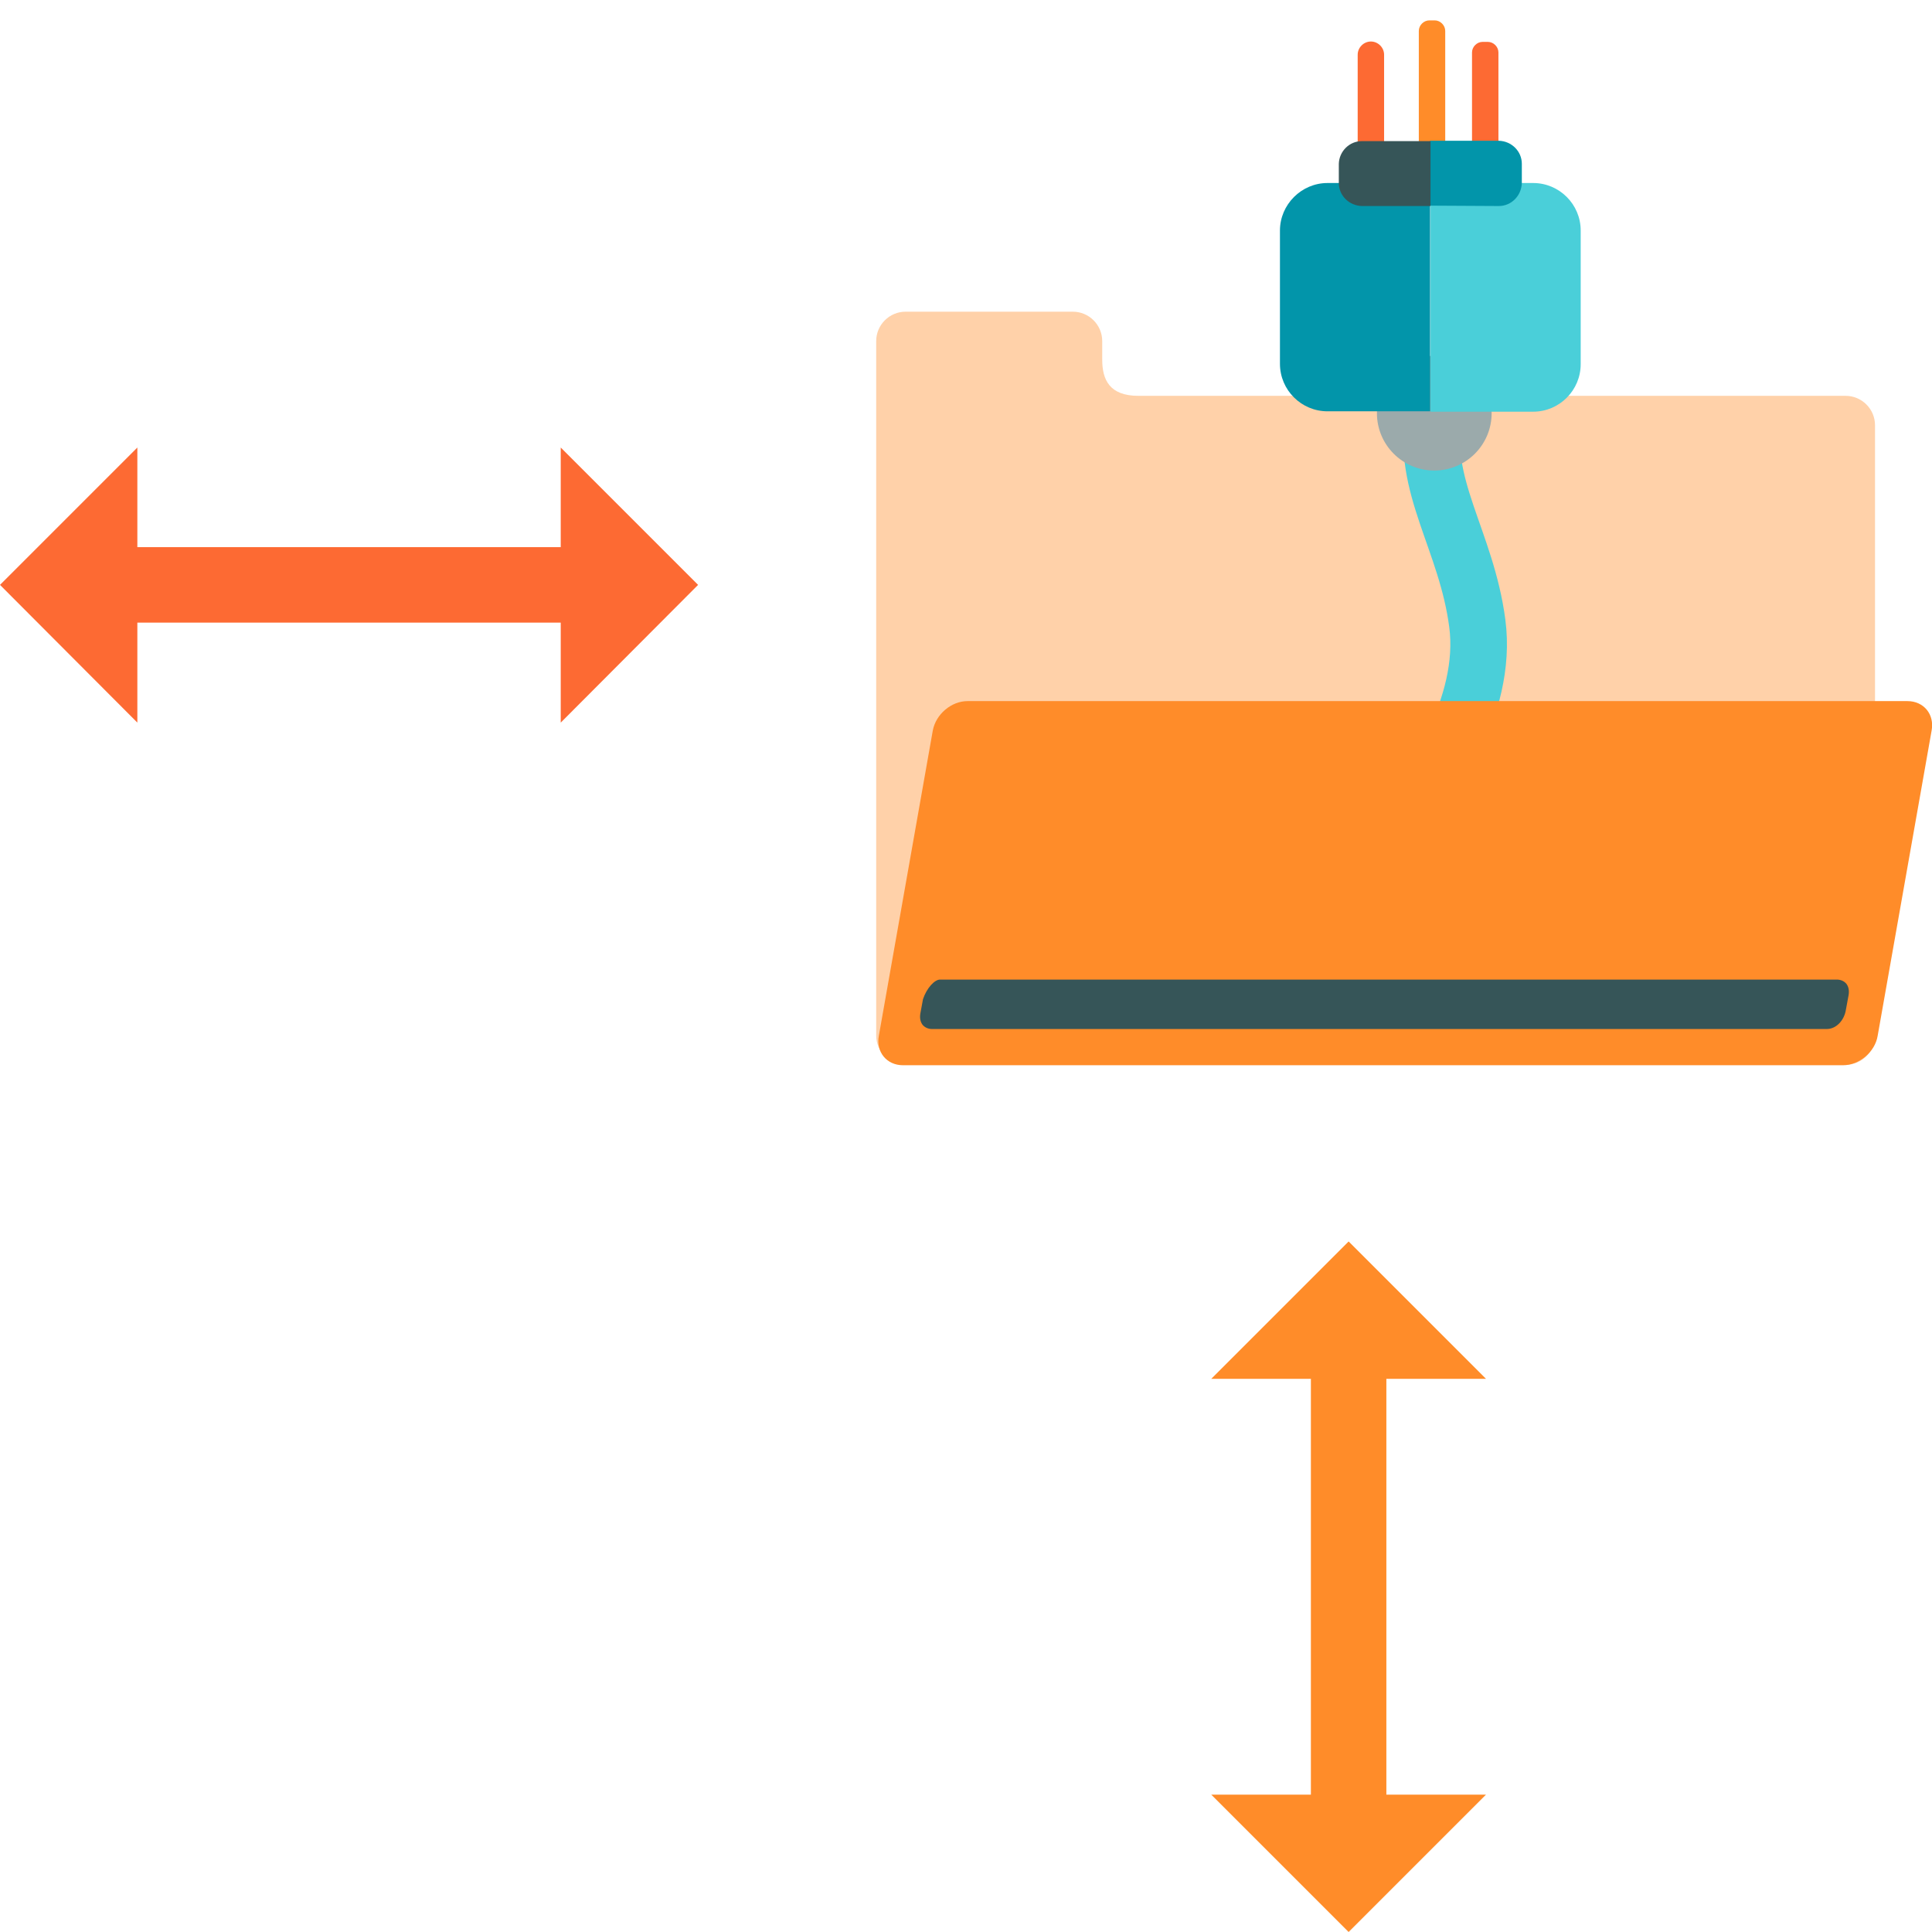 <?xml version="1.0" encoding="utf-8"?>
<!-- Generator: Adobe Illustrator 19.0.0, SVG Export Plug-In . SVG Version: 6.00 Build 0)  -->
<svg version="1.1" id="Layer_1" xmlns="http://www.w3.org/2000/svg" xmlns:xlink="http://www.w3.org/1999/xlink" x="0px" y="0px"
	 viewBox="96 11 512 512" style="enable-background:new 96 11 512 512;" xml:space="preserve">
<style type="text/css">
	.st0{fill:#FFD1A9;}
	.st1{fill:none;stroke:#4ACFD9;stroke-width:15;stroke-linecap:round;stroke-miterlimit:10;}
	.st2{fill:#9BAAAB;}
	.st3{fill:#FD6A33;}
	.st4{fill:#FF8C29;}
	.st5{fill:#4ACFD9;}
	.st6{fill:#0295AA;}
	.st7{fill:#365558;}
	.st8{fill:none;stroke:#FD6A33;stroke-width:20;stroke-miterlimit:10;}
	.st9{fill:none;stroke:#FF8C29;stroke-width:20;stroke-miterlimit:10;}
</style>
<path class="st0" d="M328.2,101.4c0-4.3,3.5-7.8,7.8-7.8h44.3c4.3,0,7.8,3.5,7.8,7.8c0,0,0-0.4,0,4.9s1.9,9.6,9.6,9.6
	c7.6,0,187.4,0,187.4,0c4.3,0,7.8,3.5,7.8,7.8v161.7c0,4.3-3.5,7.8-7.8,7.8H336c-4.3,0-7.8-3.5-7.8-7.8L328.2,101.4"/>
<path class="st1" d="M463.6,237.2c11.4-17.1,26.8-38.9,23.9-61s-15-36.5-11.5-55.7"/>
<circle class="st2" cx="476.1" cy="120.5" r="15.2"/>
<path class="st3" d="M486.1,54.6l0-29.7c0-1.5,1.3-2.8,2.8-2.8h1.4c1.5,0,2.8,1.3,2.8,2.8v29.7c0,1.5-1.3,2.8-2.8,2.8h-1.4
	C487.3,57.4,486.1,56.1,486.1,54.6z"/>
<path class="st4" d="M472,48.9V19.2c0-1.5,1.3-2.8,2.8-2.8h1.4c1.5,0,2.8,1.3,2.8,2.8v29.7c0,1.5-1.3,2.8-2.8,2.8h-1.4
	C473.2,51.7,472,50.4,472,48.9z"/>
<path class="st3" d="M462.8,53.8l0-28.3c0-1.9-1.6-3.5-3.5-3.5l0,0c-1.9,0-3.5,1.6-3.5,3.5v28.3c0,1.9,1.6,3.5,3.5,3.5l0,0
	C461.3,57.4,462.8,55.8,462.8,53.8z"/>
<path class="st5" d="M502.3,120.1c7,0,12.6-5.7,12.6-12.6V72.1c0-7-5.7-12.6-12.6-12.6h-27.2v60.6H502.3z"/>
<path class="st6" d="M435.2,72.1v35.3c0,7,5.7,12.6,12.6,12.6l27.2,0V59.5h-27.2C440.9,59.5,435.2,65.2,435.2,72.1z"/>
<path class="st6" d="M493.2,65.6c3.3,0,6-2.7,6.1-6.1v-5.1c0-3.3-2.7-6-6.1-6.1h-18.2v17.2L493.2,65.6z"/>
<path class="st7" d="M450.8,54.4v5.1c0,3.3,2.7,6,6.1,6.1h18.2V48.4h-18.2C453.6,48.4,450.9,51.1,450.8,54.4z"/>
<path class="st4" d="M584.4,293.3H335.3c-4.3,0-7.2-3.5-6.4-7.8l14.3-80.9c0.8-4.3,4.9-7.8,9.2-7.8h249.1c4.3,0,7.2,3.5,6.4,7.8
	l-14.3,80.9C592.9,289.8,588.7,293.3,584.4,293.3z"/>
<path class="st7" d="M343,283.7c-1,0-1.9-0.4-2.5-1.1c-0.6-0.8-0.8-1.8-0.6-3l0.7-3.8c1-3,3.1-5.2,4.5-5.2h237.7
	c1,0,1.9,0.4,2.5,1.1c0.6,0.8,0.8,1.8,0.6,3l-0.7,3.8c-0.4,2.8-2.5,5.2-5.1,5.2H343z"/>
<g>
	<g>
		<line class="st8" x1="249.5" y1="166" x2="127.5" y2="166"/>
		<g>
			<polygon class="st3" points="244.6,202.5 244.6,129.6 281,166 			"/>
		</g>
		<g>
			<polygon class="st3" points="132.4,202.5 132.4,129.6 96,166 			"/>
		</g>
	</g>
</g>
<g>
	<g>
		<line class="st9" x1="453.4" y1="371.5" x2="453.4" y2="491.5"/>
		<g>
			<polygon class="st4" points="489.8,376.4 417,376.4 453.4,340 			"/>
		</g>
		<g>
			<polygon class="st4" points="489.8,486.6 417,486.6 453.4,523 			"/>
		</g>
	</g>
</g>
</svg>
